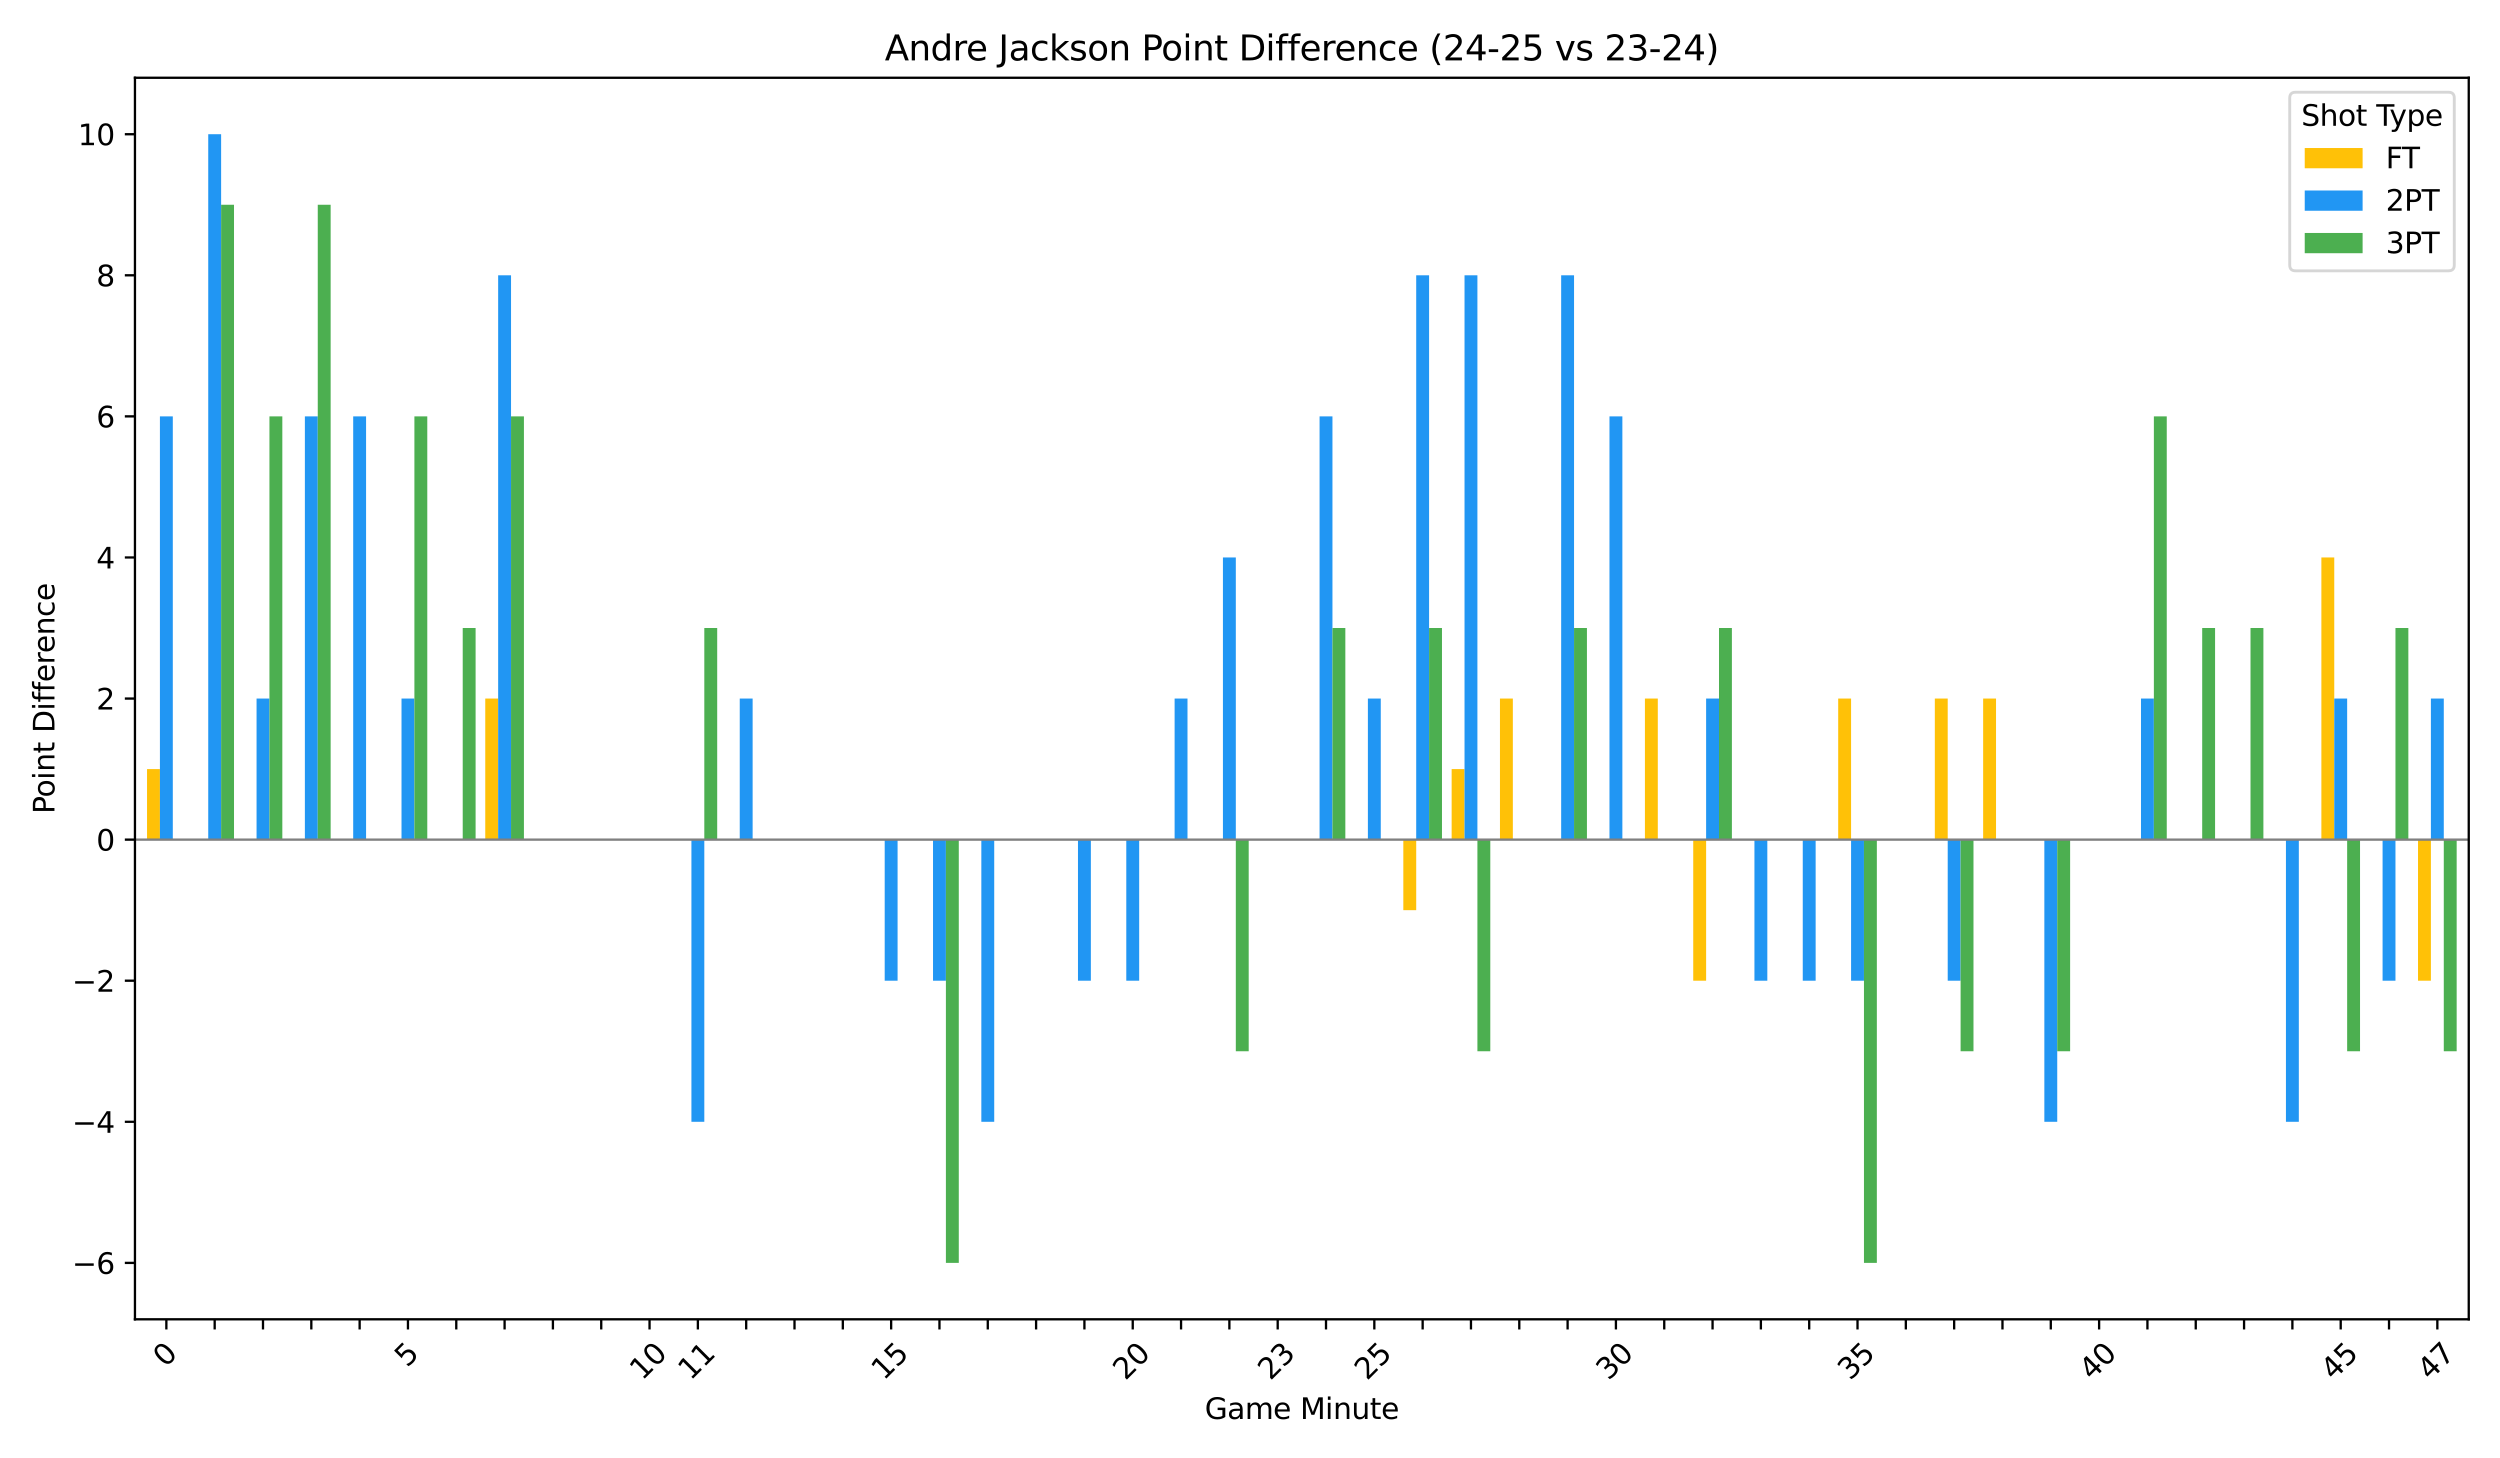 <?xml version="1.0" encoding="utf-8" standalone="no"?>
<!DOCTYPE svg PUBLIC "-//W3C//DTD SVG 1.1//EN"
  "http://www.w3.org/Graphics/SVG/1.1/DTD/svg11.dtd">
<svg xmlns:xlink="http://www.w3.org/1999/xlink" width="864pt" height="504pt" viewBox="0 0 864 504" xmlns="http://www.w3.org/2000/svg" version="1.1">
 <defs>
  <style type="text/css">*{stroke-linejoin: round; stroke-linecap: butt}</style>
 </defs>
 <g id="figure_1">
  <g id="patch_1">
   <path d="M 0 504 
L 864 504 
L 864 0 
L 0 0 
z
" style="fill: #ffffff"/>
  </g>
  <g id="axes_1">
   <g id="patch_2">
    <path d="M 46.64 455.956 
L 853.2 455.956 
L 853.2 26.88 
L 46.64 26.88 
z
" style="fill: #ffffff"/>
   </g>
   <g id="patch_3">
    <path d="M 50.815 290.176 
L 55.268 290.176 
L 55.268 265.797 
L 50.815 265.797 
z
" clip-path="url(#pc027a05579)" style="fill: #ffc107"/>
   </g>
   <g id="patch_4">
    <path d="M 67.514 290.176 
L 71.967 290.176 
L 71.967 290.176 
L 67.514 290.176 
z
" clip-path="url(#pc027a05579)" style="fill: #ffc107"/>
   </g>
   <g id="patch_5">
    <path d="M 84.213 290.176 
L 88.666 290.176 
L 88.666 290.176 
L 84.213 290.176 
z
" clip-path="url(#pc027a05579)" style="fill: #ffc107"/>
   </g>
   <g id="patch_6">
    <path d="M 100.912 290.176 
L 105.365 290.176 
L 105.365 290.176 
L 100.912 290.176 
z
" clip-path="url(#pc027a05579)" style="fill: #ffc107"/>
   </g>
   <g id="patch_7">
    <path d="M 117.611 290.176 
L 122.064 290.176 
L 122.064 290.176 
L 117.611 290.176 
z
" clip-path="url(#pc027a05579)" style="fill: #ffc107"/>
   </g>
   <g id="patch_8">
    <path d="M 134.31 290.176 
L 138.763 290.176 
L 138.763 290.176 
L 134.31 290.176 
z
" clip-path="url(#pc027a05579)" style="fill: #ffc107"/>
   </g>
   <g id="patch_9">
    <path d="M 151.009 290.176 
L 155.462 290.176 
L 155.462 290.176 
L 151.009 290.176 
z
" clip-path="url(#pc027a05579)" style="fill: #ffc107"/>
   </g>
   <g id="patch_10">
    <path d="M 167.707 290.176 
L 172.161 290.176 
L 172.161 241.418 
L 167.707 241.418 
z
" clip-path="url(#pc027a05579)" style="fill: #ffc107"/>
   </g>
   <g id="patch_11">
    <path d="M 184.406 290.176 
L 188.86 290.176 
L 188.86 290.176 
L 184.406 290.176 
z
" clip-path="url(#pc027a05579)" style="fill: #ffc107"/>
   </g>
   <g id="patch_12">
    <path d="M 201.105 290.176 
L 205.558 290.176 
L 205.558 290.176 
L 201.105 290.176 
z
" clip-path="url(#pc027a05579)" style="fill: #ffc107"/>
   </g>
   <g id="patch_13">
    <path d="M 217.804 290.176 
L 222.257 290.176 
L 222.257 290.176 
L 217.804 290.176 
z
" clip-path="url(#pc027a05579)" style="fill: #ffc107"/>
   </g>
   <g id="patch_14">
    <path d="M 234.503 290.176 
L 238.956 290.176 
L 238.956 290.176 
L 234.503 290.176 
z
" clip-path="url(#pc027a05579)" style="fill: #ffc107"/>
   </g>
   <g id="patch_15">
    <path d="M 251.202 290.176 
L 255.655 290.176 
L 255.655 290.176 
L 251.202 290.176 
z
" clip-path="url(#pc027a05579)" style="fill: #ffc107"/>
   </g>
   <g id="patch_16">
    <path d="M 267.901 290.176 
L 272.354 290.176 
L 272.354 290.176 
L 267.901 290.176 
z
" clip-path="url(#pc027a05579)" style="fill: #ffc107"/>
   </g>
   <g id="patch_17">
    <path d="M 284.6 290.176 
L 289.053 290.176 
L 289.053 290.176 
L 284.6 290.176 
z
" clip-path="url(#pc027a05579)" style="fill: #ffc107"/>
   </g>
   <g id="patch_18">
    <path d="M 301.299 290.176 
L 305.752 290.176 
L 305.752 290.176 
L 301.299 290.176 
z
" clip-path="url(#pc027a05579)" style="fill: #ffc107"/>
   </g>
   <g id="patch_19">
    <path d="M 317.998 290.176 
L 322.451 290.176 
L 322.451 290.176 
L 317.998 290.176 
z
" clip-path="url(#pc027a05579)" style="fill: #ffc107"/>
   </g>
   <g id="patch_20">
    <path d="M 334.697 290.176 
L 339.15 290.176 
L 339.15 290.176 
L 334.697 290.176 
z
" clip-path="url(#pc027a05579)" style="fill: #ffc107"/>
   </g>
   <g id="patch_21">
    <path d="M 351.396 290.176 
L 355.849 290.176 
L 355.849 290.176 
L 351.396 290.176 
z
" clip-path="url(#pc027a05579)" style="fill: #ffc107"/>
   </g>
   <g id="patch_22">
    <path d="M 368.095 290.176 
L 372.548 290.176 
L 372.548 290.176 
L 368.095 290.176 
z
" clip-path="url(#pc027a05579)" style="fill: #ffc107"/>
   </g>
   <g id="patch_23">
    <path d="M 384.794 290.176 
L 389.247 290.176 
L 389.247 290.176 
L 384.794 290.176 
z
" clip-path="url(#pc027a05579)" style="fill: #ffc107"/>
   </g>
   <g id="patch_24">
    <path d="M 401.493 290.176 
L 405.946 290.176 
L 405.946 290.176 
L 401.493 290.176 
z
" clip-path="url(#pc027a05579)" style="fill: #ffc107"/>
   </g>
   <g id="patch_25">
    <path d="M 418.192 290.176 
L 422.645 290.176 
L 422.645 290.176 
L 418.192 290.176 
z
" clip-path="url(#pc027a05579)" style="fill: #ffc107"/>
   </g>
   <g id="patch_26">
    <path d="M 434.891 290.176 
L 439.344 290.176 
L 439.344 290.176 
L 434.891 290.176 
z
" clip-path="url(#pc027a05579)" style="fill: #ffc107"/>
   </g>
   <g id="patch_27">
    <path d="M 451.59 290.176 
L 456.043 290.176 
L 456.043 290.176 
L 451.59 290.176 
z
" clip-path="url(#pc027a05579)" style="fill: #ffc107"/>
   </g>
   <g id="patch_28">
    <path d="M 468.289 290.176 
L 472.742 290.176 
L 472.742 290.176 
L 468.289 290.176 
z
" clip-path="url(#pc027a05579)" style="fill: #ffc107"/>
   </g>
   <g id="patch_29">
    <path d="M 484.988 290.176 
L 489.441 290.176 
L 489.441 314.556 
L 484.988 314.556 
z
" clip-path="url(#pc027a05579)" style="fill: #ffc107"/>
   </g>
   <g id="patch_30">
    <path d="M 501.687 290.176 
L 506.14 290.176 
L 506.14 265.797 
L 501.687 265.797 
z
" clip-path="url(#pc027a05579)" style="fill: #ffc107"/>
   </g>
   <g id="patch_31">
    <path d="M 518.386 290.176 
L 522.839 290.176 
L 522.839 241.418 
L 518.386 241.418 
z
" clip-path="url(#pc027a05579)" style="fill: #ffc107"/>
   </g>
   <g id="patch_32">
    <path d="M 535.085 290.176 
L 539.538 290.176 
L 539.538 290.176 
L 535.085 290.176 
z
" clip-path="url(#pc027a05579)" style="fill: #ffc107"/>
   </g>
   <g id="patch_33">
    <path d="M 551.784 290.176 
L 556.237 290.176 
L 556.237 290.176 
L 551.784 290.176 
z
" clip-path="url(#pc027a05579)" style="fill: #ffc107"/>
   </g>
   <g id="patch_34">
    <path d="M 568.483 290.176 
L 572.936 290.176 
L 572.936 241.418 
L 568.483 241.418 
z
" clip-path="url(#pc027a05579)" style="fill: #ffc107"/>
   </g>
   <g id="patch_35">
    <path d="M 585.182 290.176 
L 589.635 290.176 
L 589.635 338.935 
L 585.182 338.935 
z
" clip-path="url(#pc027a05579)" style="fill: #ffc107"/>
   </g>
   <g id="patch_36">
    <path d="M 601.881 290.176 
L 606.334 290.176 
L 606.334 290.176 
L 601.881 290.176 
z
" clip-path="url(#pc027a05579)" style="fill: #ffc107"/>
   </g>
   <g id="patch_37">
    <path d="M 618.58 290.176 
L 623.033 290.176 
L 623.033 290.176 
L 618.58 290.176 
z
" clip-path="url(#pc027a05579)" style="fill: #ffc107"/>
   </g>
   <g id="patch_38">
    <path d="M 635.279 290.176 
L 639.732 290.176 
L 639.732 241.418 
L 635.279 241.418 
z
" clip-path="url(#pc027a05579)" style="fill: #ffc107"/>
   </g>
   <g id="patch_39">
    <path d="M 651.977 290.176 
L 656.431 290.176 
L 656.431 290.176 
L 651.977 290.176 
z
" clip-path="url(#pc027a05579)" style="fill: #ffc107"/>
   </g>
   <g id="patch_40">
    <path d="M 668.676 290.176 
L 673.129 290.176 
L 673.129 241.418 
L 668.676 241.418 
z
" clip-path="url(#pc027a05579)" style="fill: #ffc107"/>
   </g>
   <g id="patch_41">
    <path d="M 685.375 290.176 
L 689.828 290.176 
L 689.828 241.418 
L 685.375 241.418 
z
" clip-path="url(#pc027a05579)" style="fill: #ffc107"/>
   </g>
   <g id="patch_42">
    <path d="M 702.074 290.176 
L 706.527 290.176 
L 706.527 290.176 
L 702.074 290.176 
z
" clip-path="url(#pc027a05579)" style="fill: #ffc107"/>
   </g>
   <g id="patch_43">
    <path d="M 718.773 290.176 
L 723.226 290.176 
L 723.226 290.176 
L 718.773 290.176 
z
" clip-path="url(#pc027a05579)" style="fill: #ffc107"/>
   </g>
   <g id="patch_44">
    <path d="M 735.472 290.176 
L 739.925 290.176 
L 739.925 290.176 
L 735.472 290.176 
z
" clip-path="url(#pc027a05579)" style="fill: #ffc107"/>
   </g>
   <g id="patch_45">
    <path d="M 752.171 290.176 
L 756.624 290.176 
L 756.624 290.176 
L 752.171 290.176 
z
" clip-path="url(#pc027a05579)" style="fill: #ffc107"/>
   </g>
   <g id="patch_46">
    <path d="M 768.87 290.176 
L 773.323 290.176 
L 773.323 290.176 
L 768.87 290.176 
z
" clip-path="url(#pc027a05579)" style="fill: #ffc107"/>
   </g>
   <g id="patch_47">
    <path d="M 785.569 290.176 
L 790.022 290.176 
L 790.022 290.176 
L 785.569 290.176 
z
" clip-path="url(#pc027a05579)" style="fill: #ffc107"/>
   </g>
   <g id="patch_48">
    <path d="M 802.268 290.176 
L 806.721 290.176 
L 806.721 192.659 
L 802.268 192.659 
z
" clip-path="url(#pc027a05579)" style="fill: #ffc107"/>
   </g>
   <g id="patch_49">
    <path d="M 818.967 290.176 
L 823.42 290.176 
L 823.42 290.176 
L 818.967 290.176 
z
" clip-path="url(#pc027a05579)" style="fill: #ffc107"/>
   </g>
   <g id="patch_50">
    <path d="M 835.666 290.176 
L 840.119 290.176 
L 840.119 338.935 
L 835.666 338.935 
z
" clip-path="url(#pc027a05579)" style="fill: #ffc107"/>
   </g>
   <g id="patch_51">
    <path d="M 55.268 290.176 
L 59.721 290.176 
L 59.721 143.901 
L 55.268 143.901 
z
" clip-path="url(#pc027a05579)" style="fill: #2196f3"/>
   </g>
   <g id="patch_52">
    <path d="M 71.967 290.176 
L 76.42 290.176 
L 76.42 46.383 
L 71.967 46.383 
z
" clip-path="url(#pc027a05579)" style="fill: #2196f3"/>
   </g>
   <g id="patch_53">
    <path d="M 88.666 290.176 
L 93.119 290.176 
L 93.119 241.418 
L 88.666 241.418 
z
" clip-path="url(#pc027a05579)" style="fill: #2196f3"/>
   </g>
   <g id="patch_54">
    <path d="M 105.365 290.176 
L 109.818 290.176 
L 109.818 143.901 
L 105.365 143.901 
z
" clip-path="url(#pc027a05579)" style="fill: #2196f3"/>
   </g>
   <g id="patch_55">
    <path d="M 122.064 290.176 
L 126.517 290.176 
L 126.517 143.901 
L 122.064 143.901 
z
" clip-path="url(#pc027a05579)" style="fill: #2196f3"/>
   </g>
   <g id="patch_56">
    <path d="M 138.763 290.176 
L 143.216 290.176 
L 143.216 241.418 
L 138.763 241.418 
z
" clip-path="url(#pc027a05579)" style="fill: #2196f3"/>
   </g>
   <g id="patch_57">
    <path d="M 155.462 290.176 
L 159.915 290.176 
L 159.915 290.176 
L 155.462 290.176 
z
" clip-path="url(#pc027a05579)" style="fill: #2196f3"/>
   </g>
   <g id="patch_58">
    <path d="M 172.161 290.176 
L 176.614 290.176 
L 176.614 95.142 
L 172.161 95.142 
z
" clip-path="url(#pc027a05579)" style="fill: #2196f3"/>
   </g>
   <g id="patch_59">
    <path d="M 188.86 290.176 
L 193.313 290.176 
L 193.313 290.176 
L 188.86 290.176 
z
" clip-path="url(#pc027a05579)" style="fill: #2196f3"/>
   </g>
   <g id="patch_60">
    <path d="M 205.558 290.176 
L 210.012 290.176 
L 210.012 290.176 
L 205.558 290.176 
z
" clip-path="url(#pc027a05579)" style="fill: #2196f3"/>
   </g>
   <g id="patch_61">
    <path d="M 222.257 290.176 
L 226.711 290.176 
L 226.711 290.176 
L 222.257 290.176 
z
" clip-path="url(#pc027a05579)" style="fill: #2196f3"/>
   </g>
   <g id="patch_62">
    <path d="M 238.956 290.176 
L 243.409 290.176 
L 243.409 387.694 
L 238.956 387.694 
z
" clip-path="url(#pc027a05579)" style="fill: #2196f3"/>
   </g>
   <g id="patch_63">
    <path d="M 255.655 290.176 
L 260.108 290.176 
L 260.108 241.418 
L 255.655 241.418 
z
" clip-path="url(#pc027a05579)" style="fill: #2196f3"/>
   </g>
   <g id="patch_64">
    <path d="M 272.354 290.176 
L 276.807 290.176 
L 276.807 290.176 
L 272.354 290.176 
z
" clip-path="url(#pc027a05579)" style="fill: #2196f3"/>
   </g>
   <g id="patch_65">
    <path d="M 289.053 290.176 
L 293.506 290.176 
L 293.506 290.176 
L 289.053 290.176 
z
" clip-path="url(#pc027a05579)" style="fill: #2196f3"/>
   </g>
   <g id="patch_66">
    <path d="M 305.752 290.176 
L 310.205 290.176 
L 310.205 338.935 
L 305.752 338.935 
z
" clip-path="url(#pc027a05579)" style="fill: #2196f3"/>
   </g>
   <g id="patch_67">
    <path d="M 322.451 290.176 
L 326.904 290.176 
L 326.904 338.935 
L 322.451 338.935 
z
" clip-path="url(#pc027a05579)" style="fill: #2196f3"/>
   </g>
   <g id="patch_68">
    <path d="M 339.15 290.176 
L 343.603 290.176 
L 343.603 387.694 
L 339.15 387.694 
z
" clip-path="url(#pc027a05579)" style="fill: #2196f3"/>
   </g>
   <g id="patch_69">
    <path d="M 355.849 290.176 
L 360.302 290.176 
L 360.302 290.176 
L 355.849 290.176 
z
" clip-path="url(#pc027a05579)" style="fill: #2196f3"/>
   </g>
   <g id="patch_70">
    <path d="M 372.548 290.176 
L 377.001 290.176 
L 377.001 338.935 
L 372.548 338.935 
z
" clip-path="url(#pc027a05579)" style="fill: #2196f3"/>
   </g>
   <g id="patch_71">
    <path d="M 389.247 290.176 
L 393.7 290.176 
L 393.7 338.935 
L 389.247 338.935 
z
" clip-path="url(#pc027a05579)" style="fill: #2196f3"/>
   </g>
   <g id="patch_72">
    <path d="M 405.946 290.176 
L 410.399 290.176 
L 410.399 241.418 
L 405.946 241.418 
z
" clip-path="url(#pc027a05579)" style="fill: #2196f3"/>
   </g>
   <g id="patch_73">
    <path d="M 422.645 290.176 
L 427.098 290.176 
L 427.098 192.659 
L 422.645 192.659 
z
" clip-path="url(#pc027a05579)" style="fill: #2196f3"/>
   </g>
   <g id="patch_74">
    <path d="M 439.344 290.176 
L 443.797 290.176 
L 443.797 290.176 
L 439.344 290.176 
z
" clip-path="url(#pc027a05579)" style="fill: #2196f3"/>
   </g>
   <g id="patch_75">
    <path d="M 456.043 290.176 
L 460.496 290.176 
L 460.496 143.901 
L 456.043 143.901 
z
" clip-path="url(#pc027a05579)" style="fill: #2196f3"/>
   </g>
   <g id="patch_76">
    <path d="M 472.742 290.176 
L 477.195 290.176 
L 477.195 241.418 
L 472.742 241.418 
z
" clip-path="url(#pc027a05579)" style="fill: #2196f3"/>
   </g>
   <g id="patch_77">
    <path d="M 489.441 290.176 
L 493.894 290.176 
L 493.894 95.142 
L 489.441 95.142 
z
" clip-path="url(#pc027a05579)" style="fill: #2196f3"/>
   </g>
   <g id="patch_78">
    <path d="M 506.14 290.176 
L 510.593 290.176 
L 510.593 95.142 
L 506.14 95.142 
z
" clip-path="url(#pc027a05579)" style="fill: #2196f3"/>
   </g>
   <g id="patch_79">
    <path d="M 522.839 290.176 
L 527.292 290.176 
L 527.292 290.176 
L 522.839 290.176 
z
" clip-path="url(#pc027a05579)" style="fill: #2196f3"/>
   </g>
   <g id="patch_80">
    <path d="M 539.538 290.176 
L 543.991 290.176 
L 543.991 95.142 
L 539.538 95.142 
z
" clip-path="url(#pc027a05579)" style="fill: #2196f3"/>
   </g>
   <g id="patch_81">
    <path d="M 556.237 290.176 
L 560.69 290.176 
L 560.69 143.901 
L 556.237 143.901 
z
" clip-path="url(#pc027a05579)" style="fill: #2196f3"/>
   </g>
   <g id="patch_82">
    <path d="M 572.936 290.176 
L 577.389 290.176 
L 577.389 290.176 
L 572.936 290.176 
z
" clip-path="url(#pc027a05579)" style="fill: #2196f3"/>
   </g>
   <g id="patch_83">
    <path d="M 589.635 290.176 
L 594.088 290.176 
L 594.088 241.418 
L 589.635 241.418 
z
" clip-path="url(#pc027a05579)" style="fill: #2196f3"/>
   </g>
   <g id="patch_84">
    <path d="M 606.334 290.176 
L 610.787 290.176 
L 610.787 338.935 
L 606.334 338.935 
z
" clip-path="url(#pc027a05579)" style="fill: #2196f3"/>
   </g>
   <g id="patch_85">
    <path d="M 623.033 290.176 
L 627.486 290.176 
L 627.486 338.935 
L 623.033 338.935 
z
" clip-path="url(#pc027a05579)" style="fill: #2196f3"/>
   </g>
   <g id="patch_86">
    <path d="M 639.732 290.176 
L 644.185 290.176 
L 644.185 338.935 
L 639.732 338.935 
z
" clip-path="url(#pc027a05579)" style="fill: #2196f3"/>
   </g>
   <g id="patch_87">
    <path d="M 656.431 290.176 
L 660.884 290.176 
L 660.884 290.176 
L 656.431 290.176 
z
" clip-path="url(#pc027a05579)" style="fill: #2196f3"/>
   </g>
   <g id="patch_88">
    <path d="M 673.129 290.176 
L 677.583 290.176 
L 677.583 338.935 
L 673.129 338.935 
z
" clip-path="url(#pc027a05579)" style="fill: #2196f3"/>
   </g>
   <g id="patch_89">
    <path d="M 689.828 290.176 
L 694.282 290.176 
L 694.282 290.176 
L 689.828 290.176 
z
" clip-path="url(#pc027a05579)" style="fill: #2196f3"/>
   </g>
   <g id="patch_90">
    <path d="M 706.527 290.176 
L 710.98 290.176 
L 710.98 387.694 
L 706.527 387.694 
z
" clip-path="url(#pc027a05579)" style="fill: #2196f3"/>
   </g>
   <g id="patch_91">
    <path d="M 723.226 290.176 
L 727.679 290.176 
L 727.679 290.176 
L 723.226 290.176 
z
" clip-path="url(#pc027a05579)" style="fill: #2196f3"/>
   </g>
   <g id="patch_92">
    <path d="M 739.925 290.176 
L 744.378 290.176 
L 744.378 241.418 
L 739.925 241.418 
z
" clip-path="url(#pc027a05579)" style="fill: #2196f3"/>
   </g>
   <g id="patch_93">
    <path d="M 756.624 290.176 
L 761.077 290.176 
L 761.077 290.176 
L 756.624 290.176 
z
" clip-path="url(#pc027a05579)" style="fill: #2196f3"/>
   </g>
   <g id="patch_94">
    <path d="M 773.323 290.176 
L 777.776 290.176 
L 777.776 290.176 
L 773.323 290.176 
z
" clip-path="url(#pc027a05579)" style="fill: #2196f3"/>
   </g>
   <g id="patch_95">
    <path d="M 790.022 290.176 
L 794.475 290.176 
L 794.475 387.694 
L 790.022 387.694 
z
" clip-path="url(#pc027a05579)" style="fill: #2196f3"/>
   </g>
   <g id="patch_96">
    <path d="M 806.721 290.176 
L 811.174 290.176 
L 811.174 241.418 
L 806.721 241.418 
z
" clip-path="url(#pc027a05579)" style="fill: #2196f3"/>
   </g>
   <g id="patch_97">
    <path d="M 823.42 290.176 
L 827.873 290.176 
L 827.873 338.935 
L 823.42 338.935 
z
" clip-path="url(#pc027a05579)" style="fill: #2196f3"/>
   </g>
   <g id="patch_98">
    <path d="M 840.119 290.176 
L 844.572 290.176 
L 844.572 241.418 
L 840.119 241.418 
z
" clip-path="url(#pc027a05579)" style="fill: #2196f3"/>
   </g>
   <g id="patch_99">
    <path d="M 59.721 290.176 
L 64.174 290.176 
L 64.174 290.176 
L 59.721 290.176 
z
" clip-path="url(#pc027a05579)" style="fill: #4caf50"/>
   </g>
   <g id="patch_100">
    <path d="M 76.42 290.176 
L 80.873 290.176 
L 80.873 70.763 
L 76.42 70.763 
z
" clip-path="url(#pc027a05579)" style="fill: #4caf50"/>
   </g>
   <g id="patch_101">
    <path d="M 93.119 290.176 
L 97.572 290.176 
L 97.572 143.901 
L 93.119 143.901 
z
" clip-path="url(#pc027a05579)" style="fill: #4caf50"/>
   </g>
   <g id="patch_102">
    <path d="M 109.818 290.176 
L 114.271 290.176 
L 114.271 70.763 
L 109.818 70.763 
z
" clip-path="url(#pc027a05579)" style="fill: #4caf50"/>
   </g>
   <g id="patch_103">
    <path d="M 126.517 290.176 
L 130.97 290.176 
L 130.97 290.176 
L 126.517 290.176 
z
" clip-path="url(#pc027a05579)" style="fill: #4caf50"/>
   </g>
   <g id="patch_104">
    <path d="M 143.216 290.176 
L 147.669 290.176 
L 147.669 143.901 
L 143.216 143.901 
z
" clip-path="url(#pc027a05579)" style="fill: #4caf50"/>
   </g>
   <g id="patch_105">
    <path d="M 159.915 290.176 
L 164.368 290.176 
L 164.368 217.038 
L 159.915 217.038 
z
" clip-path="url(#pc027a05579)" style="fill: #4caf50"/>
   </g>
   <g id="patch_106">
    <path d="M 176.614 290.176 
L 181.067 290.176 
L 181.067 143.901 
L 176.614 143.901 
z
" clip-path="url(#pc027a05579)" style="fill: #4caf50"/>
   </g>
   <g id="patch_107">
    <path d="M 193.313 290.176 
L 197.766 290.176 
L 197.766 290.176 
L 193.313 290.176 
z
" clip-path="url(#pc027a05579)" style="fill: #4caf50"/>
   </g>
   <g id="patch_108">
    <path d="M 210.012 290.176 
L 214.465 290.176 
L 214.465 290.176 
L 210.012 290.176 
z
" clip-path="url(#pc027a05579)" style="fill: #4caf50"/>
   </g>
   <g id="patch_109">
    <path d="M 226.711 290.176 
L 231.164 290.176 
L 231.164 290.176 
L 226.711 290.176 
z
" clip-path="url(#pc027a05579)" style="fill: #4caf50"/>
   </g>
   <g id="patch_110">
    <path d="M 243.409 290.176 
L 247.863 290.176 
L 247.863 217.038 
L 243.409 217.038 
z
" clip-path="url(#pc027a05579)" style="fill: #4caf50"/>
   </g>
   <g id="patch_111">
    <path d="M 260.108 290.176 
L 264.561 290.176 
L 264.561 290.176 
L 260.108 290.176 
z
" clip-path="url(#pc027a05579)" style="fill: #4caf50"/>
   </g>
   <g id="patch_112">
    <path d="M 276.807 290.176 
L 281.26 290.176 
L 281.26 290.176 
L 276.807 290.176 
z
" clip-path="url(#pc027a05579)" style="fill: #4caf50"/>
   </g>
   <g id="patch_113">
    <path d="M 293.506 290.176 
L 297.959 290.176 
L 297.959 290.176 
L 293.506 290.176 
z
" clip-path="url(#pc027a05579)" style="fill: #4caf50"/>
   </g>
   <g id="patch_114">
    <path d="M 310.205 290.176 
L 314.658 290.176 
L 314.658 290.176 
L 310.205 290.176 
z
" clip-path="url(#pc027a05579)" style="fill: #4caf50"/>
   </g>
   <g id="patch_115">
    <path d="M 326.904 290.176 
L 331.357 290.176 
L 331.357 436.452 
L 326.904 436.452 
z
" clip-path="url(#pc027a05579)" style="fill: #4caf50"/>
   </g>
   <g id="patch_116">
    <path d="M 343.603 290.176 
L 348.056 290.176 
L 348.056 290.176 
L 343.603 290.176 
z
" clip-path="url(#pc027a05579)" style="fill: #4caf50"/>
   </g>
   <g id="patch_117">
    <path d="M 360.302 290.176 
L 364.755 290.176 
L 364.755 290.176 
L 360.302 290.176 
z
" clip-path="url(#pc027a05579)" style="fill: #4caf50"/>
   </g>
   <g id="patch_118">
    <path d="M 377.001 290.176 
L 381.454 290.176 
L 381.454 290.176 
L 377.001 290.176 
z
" clip-path="url(#pc027a05579)" style="fill: #4caf50"/>
   </g>
   <g id="patch_119">
    <path d="M 393.7 290.176 
L 398.153 290.176 
L 398.153 290.176 
L 393.7 290.176 
z
" clip-path="url(#pc027a05579)" style="fill: #4caf50"/>
   </g>
   <g id="patch_120">
    <path d="M 410.399 290.176 
L 414.852 290.176 
L 414.852 290.176 
L 410.399 290.176 
z
" clip-path="url(#pc027a05579)" style="fill: #4caf50"/>
   </g>
   <g id="patch_121">
    <path d="M 427.098 290.176 
L 431.551 290.176 
L 431.551 363.314 
L 427.098 363.314 
z
" clip-path="url(#pc027a05579)" style="fill: #4caf50"/>
   </g>
   <g id="patch_122">
    <path d="M 443.797 290.176 
L 448.25 290.176 
L 448.25 290.176 
L 443.797 290.176 
z
" clip-path="url(#pc027a05579)" style="fill: #4caf50"/>
   </g>
   <g id="patch_123">
    <path d="M 460.496 290.176 
L 464.949 290.176 
L 464.949 217.038 
L 460.496 217.038 
z
" clip-path="url(#pc027a05579)" style="fill: #4caf50"/>
   </g>
   <g id="patch_124">
    <path d="M 477.195 290.176 
L 481.648 290.176 
L 481.648 290.176 
L 477.195 290.176 
z
" clip-path="url(#pc027a05579)" style="fill: #4caf50"/>
   </g>
   <g id="patch_125">
    <path d="M 493.894 290.176 
L 498.347 290.176 
L 498.347 217.038 
L 493.894 217.038 
z
" clip-path="url(#pc027a05579)" style="fill: #4caf50"/>
   </g>
   <g id="patch_126">
    <path d="M 510.593 290.176 
L 515.046 290.176 
L 515.046 363.314 
L 510.593 363.314 
z
" clip-path="url(#pc027a05579)" style="fill: #4caf50"/>
   </g>
   <g id="patch_127">
    <path d="M 527.292 290.176 
L 531.745 290.176 
L 531.745 290.176 
L 527.292 290.176 
z
" clip-path="url(#pc027a05579)" style="fill: #4caf50"/>
   </g>
   <g id="patch_128">
    <path d="M 543.991 290.176 
L 548.444 290.176 
L 548.444 217.038 
L 543.991 217.038 
z
" clip-path="url(#pc027a05579)" style="fill: #4caf50"/>
   </g>
   <g id="patch_129">
    <path d="M 560.69 290.176 
L 565.143 290.176 
L 565.143 290.176 
L 560.69 290.176 
z
" clip-path="url(#pc027a05579)" style="fill: #4caf50"/>
   </g>
   <g id="patch_130">
    <path d="M 577.389 290.176 
L 581.842 290.176 
L 581.842 290.176 
L 577.389 290.176 
z
" clip-path="url(#pc027a05579)" style="fill: #4caf50"/>
   </g>
   <g id="patch_131">
    <path d="M 594.088 290.176 
L 598.541 290.176 
L 598.541 217.038 
L 594.088 217.038 
z
" clip-path="url(#pc027a05579)" style="fill: #4caf50"/>
   </g>
   <g id="patch_132">
    <path d="M 610.787 290.176 
L 615.24 290.176 
L 615.24 290.176 
L 610.787 290.176 
z
" clip-path="url(#pc027a05579)" style="fill: #4caf50"/>
   </g>
   <g id="patch_133">
    <path d="M 627.486 290.176 
L 631.939 290.176 
L 631.939 290.176 
L 627.486 290.176 
z
" clip-path="url(#pc027a05579)" style="fill: #4caf50"/>
   </g>
   <g id="patch_134">
    <path d="M 644.185 290.176 
L 648.638 290.176 
L 648.638 436.452 
L 644.185 436.452 
z
" clip-path="url(#pc027a05579)" style="fill: #4caf50"/>
   </g>
   <g id="patch_135">
    <path d="M 660.884 290.176 
L 665.337 290.176 
L 665.337 290.176 
L 660.884 290.176 
z
" clip-path="url(#pc027a05579)" style="fill: #4caf50"/>
   </g>
   <g id="patch_136">
    <path d="M 677.583 290.176 
L 682.036 290.176 
L 682.036 363.314 
L 677.583 363.314 
z
" clip-path="url(#pc027a05579)" style="fill: #4caf50"/>
   </g>
   <g id="patch_137">
    <path d="M 694.282 290.176 
L 698.735 290.176 
L 698.735 290.176 
L 694.282 290.176 
z
" clip-path="url(#pc027a05579)" style="fill: #4caf50"/>
   </g>
   <g id="patch_138">
    <path d="M 710.98 290.176 
L 715.434 290.176 
L 715.434 363.314 
L 710.98 363.314 
z
" clip-path="url(#pc027a05579)" style="fill: #4caf50"/>
   </g>
   <g id="patch_139">
    <path d="M 727.679 290.176 
L 732.133 290.176 
L 732.133 290.176 
L 727.679 290.176 
z
" clip-path="url(#pc027a05579)" style="fill: #4caf50"/>
   </g>
   <g id="patch_140">
    <path d="M 744.378 290.176 
L 748.831 290.176 
L 748.831 143.901 
L 744.378 143.901 
z
" clip-path="url(#pc027a05579)" style="fill: #4caf50"/>
   </g>
   <g id="patch_141">
    <path d="M 761.077 290.176 
L 765.53 290.176 
L 765.53 217.038 
L 761.077 217.038 
z
" clip-path="url(#pc027a05579)" style="fill: #4caf50"/>
   </g>
   <g id="patch_142">
    <path d="M 777.776 290.176 
L 782.229 290.176 
L 782.229 217.038 
L 777.776 217.038 
z
" clip-path="url(#pc027a05579)" style="fill: #4caf50"/>
   </g>
   <g id="patch_143">
    <path d="M 794.475 290.176 
L 798.928 290.176 
L 798.928 290.176 
L 794.475 290.176 
z
" clip-path="url(#pc027a05579)" style="fill: #4caf50"/>
   </g>
   <g id="patch_144">
    <path d="M 811.174 290.176 
L 815.627 290.176 
L 815.627 363.314 
L 811.174 363.314 
z
" clip-path="url(#pc027a05579)" style="fill: #4caf50"/>
   </g>
   <g id="patch_145">
    <path d="M 827.873 290.176 
L 832.326 290.176 
L 832.326 217.038 
L 827.873 217.038 
z
" clip-path="url(#pc027a05579)" style="fill: #4caf50"/>
   </g>
   <g id="patch_146">
    <path d="M 844.572 290.176 
L 849.025 290.176 
L 849.025 363.314 
L 844.572 363.314 
z
" clip-path="url(#pc027a05579)" style="fill: #4caf50"/>
   </g>
   <g id="matplotlib.axis_1">
    <g id="xtick_1">
     <g id="line2d_1">
      <defs>
       <path id="m8f0491a071" d="M 0 0 
L 0 3.5 
" style="stroke: #000000; stroke-width: 0.8"/>
      </defs>
      <g>
       <use xlink:href="#m8f0491a071" x="57.494" y="455.956" style="stroke: #000000; stroke-width: 0.8"/>
      </g>
     </g>
     <g id="text_1">
      <!-- 0 -->
      <g transform="translate(57.196 472.827) rotate(-45) scale(0.1 -0.1)">
       <defs>
        <path id="DejaVuSans-30" d="M 2034 4250 
Q 1547 4250 1301 3770 
Q 1056 3291 1056 2328 
Q 1056 1369 1301 889 
Q 1547 409 2034 409 
Q 2525 409 2770 889 
Q 3016 1369 3016 2328 
Q 3016 3291 2770 3770 
Q 2525 4250 2034 4250 
z
M 2034 4750 
Q 2819 4750 3233 4129 
Q 3647 3509 3647 2328 
Q 3647 1150 3233 529 
Q 2819 -91 2034 -91 
Q 1250 -91 836 529 
Q 422 1150 422 2328 
Q 422 3509 836 4129 
Q 1250 4750 2034 4750 
z
" transform="scale(0.016)"/>
       </defs>
       <use xlink:href="#DejaVuSans-30"/>
      </g>
     </g>
    </g>
    <g id="xtick_2">
     <g id="line2d_2">
      <g>
       <use xlink:href="#m8f0491a071" x="74.193" y="455.956" style="stroke: #000000; stroke-width: 0.8"/>
      </g>
     </g>
    </g>
    <g id="xtick_3">
     <g id="line2d_3">
      <g>
       <use xlink:href="#m8f0491a071" x="90.892" y="455.956" style="stroke: #000000; stroke-width: 0.8"/>
      </g>
     </g>
    </g>
    <g id="xtick_4">
     <g id="line2d_4">
      <g>
       <use xlink:href="#m8f0491a071" x="107.591" y="455.956" style="stroke: #000000; stroke-width: 0.8"/>
      </g>
     </g>
    </g>
    <g id="xtick_5">
     <g id="line2d_5">
      <g>
       <use xlink:href="#m8f0491a071" x="124.29" y="455.956" style="stroke: #000000; stroke-width: 0.8"/>
      </g>
     </g>
    </g>
    <g id="xtick_6">
     <g id="line2d_6">
      <g>
       <use xlink:href="#m8f0491a071" x="140.989" y="455.956" style="stroke: #000000; stroke-width: 0.8"/>
      </g>
     </g>
     <g id="text_2">
      <!-- 5 -->
      <g transform="translate(140.691 472.827) rotate(-45) scale(0.1 -0.1)">
       <defs>
        <path id="DejaVuSans-35" d="M 691 4666 
L 3169 4666 
L 3169 4134 
L 1269 4134 
L 1269 2991 
Q 1406 3038 1543 3061 
Q 1681 3084 1819 3084 
Q 2600 3084 3056 2656 
Q 3513 2228 3513 1497 
Q 3513 744 3044 326 
Q 2575 -91 1722 -91 
Q 1428 -91 1123 -41 
Q 819 9 494 109 
L 494 744 
Q 775 591 1075 516 
Q 1375 441 1709 441 
Q 2250 441 2565 725 
Q 2881 1009 2881 1497 
Q 2881 1984 2565 2268 
Q 2250 2553 1709 2553 
Q 1456 2553 1204 2497 
Q 953 2441 691 2322 
L 691 4666 
z
" transform="scale(0.016)"/>
       </defs>
       <use xlink:href="#DejaVuSans-35"/>
      </g>
     </g>
    </g>
    <g id="xtick_7">
     <g id="line2d_7">
      <g>
       <use xlink:href="#m8f0491a071" x="157.688" y="455.956" style="stroke: #000000; stroke-width: 0.8"/>
      </g>
     </g>
    </g>
    <g id="xtick_8">
     <g id="line2d_8">
      <g>
       <use xlink:href="#m8f0491a071" x="174.387" y="455.956" style="stroke: #000000; stroke-width: 0.8"/>
      </g>
     </g>
    </g>
    <g id="xtick_9">
     <g id="line2d_9">
      <g>
       <use xlink:href="#m8f0491a071" x="191.086" y="455.956" style="stroke: #000000; stroke-width: 0.8"/>
      </g>
     </g>
    </g>
    <g id="xtick_10">
     <g id="line2d_10">
      <g>
       <use xlink:href="#m8f0491a071" x="207.785" y="455.956" style="stroke: #000000; stroke-width: 0.8"/>
      </g>
     </g>
    </g>
    <g id="xtick_11">
     <g id="line2d_11">
      <g>
       <use xlink:href="#m8f0491a071" x="224.484" y="455.956" style="stroke: #000000; stroke-width: 0.8"/>
      </g>
     </g>
     <g id="text_3">
      <!-- 10 -->
      <g transform="translate(221.936 477.326) rotate(-45) scale(0.1 -0.1)">
       <defs>
        <path id="DejaVuSans-31" d="M 794 531 
L 1825 531 
L 1825 4091 
L 703 3866 
L 703 4441 
L 1819 4666 
L 2450 4666 
L 2450 531 
L 3481 531 
L 3481 0 
L 794 0 
L 794 531 
z
" transform="scale(0.016)"/>
       </defs>
       <use xlink:href="#DejaVuSans-31"/>
       <use xlink:href="#DejaVuSans-30" transform="translate(63.623 0)"/>
      </g>
     </g>
    </g>
    <g id="xtick_12">
     <g id="line2d_12">
      <g>
       <use xlink:href="#m8f0491a071" x="241.183" y="455.956" style="stroke: #000000; stroke-width: 0.8"/>
      </g>
     </g>
     <g id="text_4">
      <!-- 11 -->
      <g transform="translate(238.635 477.326) rotate(-45) scale(0.1 -0.1)">
       <use xlink:href="#DejaVuSans-31"/>
       <use xlink:href="#DejaVuSans-31" transform="translate(63.623 0)"/>
      </g>
     </g>
    </g>
    <g id="xtick_13">
     <g id="line2d_13">
      <g>
       <use xlink:href="#m8f0491a071" x="257.882" y="455.956" style="stroke: #000000; stroke-width: 0.8"/>
      </g>
     </g>
    </g>
    <g id="xtick_14">
     <g id="line2d_14">
      <g>
       <use xlink:href="#m8f0491a071" x="274.581" y="455.956" style="stroke: #000000; stroke-width: 0.8"/>
      </g>
     </g>
    </g>
    <g id="xtick_15">
     <g id="line2d_15">
      <g>
       <use xlink:href="#m8f0491a071" x="291.28" y="455.956" style="stroke: #000000; stroke-width: 0.8"/>
      </g>
     </g>
    </g>
    <g id="xtick_16">
     <g id="line2d_16">
      <g>
       <use xlink:href="#m8f0491a071" x="307.979" y="455.956" style="stroke: #000000; stroke-width: 0.8"/>
      </g>
     </g>
     <g id="text_5">
      <!-- 15 -->
      <g transform="translate(305.431 477.326) rotate(-45) scale(0.1 -0.1)">
       <use xlink:href="#DejaVuSans-31"/>
       <use xlink:href="#DejaVuSans-35" transform="translate(63.623 0)"/>
      </g>
     </g>
    </g>
    <g id="xtick_17">
     <g id="line2d_17">
      <g>
       <use xlink:href="#m8f0491a071" x="324.678" y="455.956" style="stroke: #000000; stroke-width: 0.8"/>
      </g>
     </g>
    </g>
    <g id="xtick_18">
     <g id="line2d_18">
      <g>
       <use xlink:href="#m8f0491a071" x="341.377" y="455.956" style="stroke: #000000; stroke-width: 0.8"/>
      </g>
     </g>
    </g>
    <g id="xtick_19">
     <g id="line2d_19">
      <g>
       <use xlink:href="#m8f0491a071" x="358.076" y="455.956" style="stroke: #000000; stroke-width: 0.8"/>
      </g>
     </g>
    </g>
    <g id="xtick_20">
     <g id="line2d_20">
      <g>
       <use xlink:href="#m8f0491a071" x="374.775" y="455.956" style="stroke: #000000; stroke-width: 0.8"/>
      </g>
     </g>
    </g>
    <g id="xtick_21">
     <g id="line2d_21">
      <g>
       <use xlink:href="#m8f0491a071" x="391.474" y="455.956" style="stroke: #000000; stroke-width: 0.8"/>
      </g>
     </g>
     <g id="text_6">
      <!-- 20 -->
      <g transform="translate(388.926 477.326) rotate(-45) scale(0.1 -0.1)">
       <defs>
        <path id="DejaVuSans-32" d="M 1228 531 
L 3431 531 
L 3431 0 
L 469 0 
L 469 531 
Q 828 903 1448 1529 
Q 2069 2156 2228 2338 
Q 2531 2678 2651 2914 
Q 2772 3150 2772 3378 
Q 2772 3750 2511 3984 
Q 2250 4219 1831 4219 
Q 1534 4219 1204 4116 
Q 875 4013 500 3803 
L 500 4441 
Q 881 4594 1212 4672 
Q 1544 4750 1819 4750 
Q 2544 4750 2975 4387 
Q 3406 4025 3406 3419 
Q 3406 3131 3298 2873 
Q 3191 2616 2906 2266 
Q 2828 2175 2409 1742 
Q 1991 1309 1228 531 
z
" transform="scale(0.016)"/>
       </defs>
       <use xlink:href="#DejaVuSans-32"/>
       <use xlink:href="#DejaVuSans-30" transform="translate(63.623 0)"/>
      </g>
     </g>
    </g>
    <g id="xtick_22">
     <g id="line2d_22">
      <g>
       <use xlink:href="#m8f0491a071" x="408.173" y="455.956" style="stroke: #000000; stroke-width: 0.8"/>
      </g>
     </g>
    </g>
    <g id="xtick_23">
     <g id="line2d_23">
      <g>
       <use xlink:href="#m8f0491a071" x="424.872" y="455.956" style="stroke: #000000; stroke-width: 0.8"/>
      </g>
     </g>
    </g>
    <g id="xtick_24">
     <g id="line2d_24">
      <g>
       <use xlink:href="#m8f0491a071" x="441.571" y="455.956" style="stroke: #000000; stroke-width: 0.8"/>
      </g>
     </g>
     <g id="text_7">
      <!-- 23 -->
      <g transform="translate(439.023 477.326) rotate(-45) scale(0.1 -0.1)">
       <defs>
        <path id="DejaVuSans-33" d="M 2597 2516 
Q 3050 2419 3304 2112 
Q 3559 1806 3559 1356 
Q 3559 666 3084 287 
Q 2609 -91 1734 -91 
Q 1441 -91 1130 -33 
Q 819 25 488 141 
L 488 750 
Q 750 597 1062 519 
Q 1375 441 1716 441 
Q 2309 441 2620 675 
Q 2931 909 2931 1356 
Q 2931 1769 2642 2001 
Q 2353 2234 1838 2234 
L 1294 2234 
L 1294 2753 
L 1863 2753 
Q 2328 2753 2575 2939 
Q 2822 3125 2822 3475 
Q 2822 3834 2567 4026 
Q 2313 4219 1838 4219 
Q 1578 4219 1281 4162 
Q 984 4106 628 3988 
L 628 4550 
Q 988 4650 1302 4700 
Q 1616 4750 1894 4750 
Q 2613 4750 3031 4423 
Q 3450 4097 3450 3541 
Q 3450 3153 3228 2886 
Q 3006 2619 2597 2516 
z
" transform="scale(0.016)"/>
       </defs>
       <use xlink:href="#DejaVuSans-32"/>
       <use xlink:href="#DejaVuSans-33" transform="translate(63.623 0)"/>
      </g>
     </g>
    </g>
    <g id="xtick_25">
     <g id="line2d_25">
      <g>
       <use xlink:href="#m8f0491a071" x="458.269" y="455.956" style="stroke: #000000; stroke-width: 0.8"/>
      </g>
     </g>
    </g>
    <g id="xtick_26">
     <g id="line2d_26">
      <g>
       <use xlink:href="#m8f0491a071" x="474.968" y="455.956" style="stroke: #000000; stroke-width: 0.8"/>
      </g>
     </g>
     <g id="text_8">
      <!-- 25 -->
      <g transform="translate(472.421 477.326) rotate(-45) scale(0.1 -0.1)">
       <use xlink:href="#DejaVuSans-32"/>
       <use xlink:href="#DejaVuSans-35" transform="translate(63.623 0)"/>
      </g>
     </g>
    </g>
    <g id="xtick_27">
     <g id="line2d_27">
      <g>
       <use xlink:href="#m8f0491a071" x="491.667" y="455.956" style="stroke: #000000; stroke-width: 0.8"/>
      </g>
     </g>
    </g>
    <g id="xtick_28">
     <g id="line2d_28">
      <g>
       <use xlink:href="#m8f0491a071" x="508.366" y="455.956" style="stroke: #000000; stroke-width: 0.8"/>
      </g>
     </g>
    </g>
    <g id="xtick_29">
     <g id="line2d_29">
      <g>
       <use xlink:href="#m8f0491a071" x="525.065" y="455.956" style="stroke: #000000; stroke-width: 0.8"/>
      </g>
     </g>
    </g>
    <g id="xtick_30">
     <g id="line2d_30">
      <g>
       <use xlink:href="#m8f0491a071" x="541.764" y="455.956" style="stroke: #000000; stroke-width: 0.8"/>
      </g>
     </g>
    </g>
    <g id="xtick_31">
     <g id="line2d_31">
      <g>
       <use xlink:href="#m8f0491a071" x="558.463" y="455.956" style="stroke: #000000; stroke-width: 0.8"/>
      </g>
     </g>
     <g id="text_9">
      <!-- 30 -->
      <g transform="translate(555.915 477.326) rotate(-45) scale(0.1 -0.1)">
       <use xlink:href="#DejaVuSans-33"/>
       <use xlink:href="#DejaVuSans-30" transform="translate(63.623 0)"/>
      </g>
     </g>
    </g>
    <g id="xtick_32">
     <g id="line2d_32">
      <g>
       <use xlink:href="#m8f0491a071" x="575.162" y="455.956" style="stroke: #000000; stroke-width: 0.8"/>
      </g>
     </g>
    </g>
    <g id="xtick_33">
     <g id="line2d_33">
      <g>
       <use xlink:href="#m8f0491a071" x="591.861" y="455.956" style="stroke: #000000; stroke-width: 0.8"/>
      </g>
     </g>
    </g>
    <g id="xtick_34">
     <g id="line2d_34">
      <g>
       <use xlink:href="#m8f0491a071" x="608.56" y="455.956" style="stroke: #000000; stroke-width: 0.8"/>
      </g>
     </g>
    </g>
    <g id="xtick_35">
     <g id="line2d_35">
      <g>
       <use xlink:href="#m8f0491a071" x="625.259" y="455.956" style="stroke: #000000; stroke-width: 0.8"/>
      </g>
     </g>
    </g>
    <g id="xtick_36">
     <g id="line2d_36">
      <g>
       <use xlink:href="#m8f0491a071" x="641.958" y="455.956" style="stroke: #000000; stroke-width: 0.8"/>
      </g>
     </g>
     <g id="text_10">
      <!-- 35 -->
      <g transform="translate(639.41 477.326) rotate(-45) scale(0.1 -0.1)">
       <use xlink:href="#DejaVuSans-33"/>
       <use xlink:href="#DejaVuSans-35" transform="translate(63.623 0)"/>
      </g>
     </g>
    </g>
    <g id="xtick_37">
     <g id="line2d_37">
      <g>
       <use xlink:href="#m8f0491a071" x="658.657" y="455.956" style="stroke: #000000; stroke-width: 0.8"/>
      </g>
     </g>
    </g>
    <g id="xtick_38">
     <g id="line2d_38">
      <g>
       <use xlink:href="#m8f0491a071" x="675.356" y="455.956" style="stroke: #000000; stroke-width: 0.8"/>
      </g>
     </g>
    </g>
    <g id="xtick_39">
     <g id="line2d_39">
      <g>
       <use xlink:href="#m8f0491a071" x="692.055" y="455.956" style="stroke: #000000; stroke-width: 0.8"/>
      </g>
     </g>
    </g>
    <g id="xtick_40">
     <g id="line2d_40">
      <g>
       <use xlink:href="#m8f0491a071" x="708.754" y="455.956" style="stroke: #000000; stroke-width: 0.8"/>
      </g>
     </g>
    </g>
    <g id="xtick_41">
     <g id="line2d_41">
      <g>
       <use xlink:href="#m8f0491a071" x="725.453" y="455.956" style="stroke: #000000; stroke-width: 0.8"/>
      </g>
     </g>
     <g id="text_11">
      <!-- 40 -->
      <g transform="translate(722.905 477.326) rotate(-45) scale(0.1 -0.1)">
       <defs>
        <path id="DejaVuSans-34" d="M 2419 4116 
L 825 1625 
L 2419 1625 
L 2419 4116 
z
M 2253 4666 
L 3047 4666 
L 3047 1625 
L 3713 1625 
L 3713 1100 
L 3047 1100 
L 3047 0 
L 2419 0 
L 2419 1100 
L 313 1100 
L 313 1709 
L 2253 4666 
z
" transform="scale(0.016)"/>
       </defs>
       <use xlink:href="#DejaVuSans-34"/>
       <use xlink:href="#DejaVuSans-30" transform="translate(63.623 0)"/>
      </g>
     </g>
    </g>
    <g id="xtick_42">
     <g id="line2d_42">
      <g>
       <use xlink:href="#m8f0491a071" x="742.152" y="455.956" style="stroke: #000000; stroke-width: 0.8"/>
      </g>
     </g>
    </g>
    <g id="xtick_43">
     <g id="line2d_43">
      <g>
       <use xlink:href="#m8f0491a071" x="758.851" y="455.956" style="stroke: #000000; stroke-width: 0.8"/>
      </g>
     </g>
    </g>
    <g id="xtick_44">
     <g id="line2d_44">
      <g>
       <use xlink:href="#m8f0491a071" x="775.55" y="455.956" style="stroke: #000000; stroke-width: 0.8"/>
      </g>
     </g>
    </g>
    <g id="xtick_45">
     <g id="line2d_45">
      <g>
       <use xlink:href="#m8f0491a071" x="792.249" y="455.956" style="stroke: #000000; stroke-width: 0.8"/>
      </g>
     </g>
    </g>
    <g id="xtick_46">
     <g id="line2d_46">
      <g>
       <use xlink:href="#m8f0491a071" x="808.948" y="455.956" style="stroke: #000000; stroke-width: 0.8"/>
      </g>
     </g>
     <g id="text_12">
      <!-- 45 -->
      <g transform="translate(806.4 477.326) rotate(-45) scale(0.1 -0.1)">
       <use xlink:href="#DejaVuSans-34"/>
       <use xlink:href="#DejaVuSans-35" transform="translate(63.623 0)"/>
      </g>
     </g>
    </g>
    <g id="xtick_47">
     <g id="line2d_47">
      <g>
       <use xlink:href="#m8f0491a071" x="825.647" y="455.956" style="stroke: #000000; stroke-width: 0.8"/>
      </g>
     </g>
    </g>
    <g id="xtick_48">
     <g id="line2d_48">
      <g>
       <use xlink:href="#m8f0491a071" x="842.346" y="455.956" style="stroke: #000000; stroke-width: 0.8"/>
      </g>
     </g>
     <g id="text_13">
      <!-- 47 -->
      <g transform="translate(839.798 477.326) rotate(-45) scale(0.1 -0.1)">
       <defs>
        <path id="DejaVuSans-37" d="M 525 4666 
L 3525 4666 
L 3525 4397 
L 1831 0 
L 1172 0 
L 2766 4134 
L 525 4134 
L 525 4666 
z
" transform="scale(0.016)"/>
       </defs>
       <use xlink:href="#DejaVuSans-34"/>
       <use xlink:href="#DejaVuSans-37" transform="translate(63.623 0)"/>
      </g>
     </g>
    </g>
    <g id="text_14">
     <!-- Game Minute -->
     <g transform="translate(416.368 490.395) scale(0.1 -0.1)">
      <defs>
       <path id="DejaVuSans-47" d="M 3809 666 
L 3809 1919 
L 2778 1919 
L 2778 2438 
L 4434 2438 
L 4434 434 
Q 4069 175 3628 42 
Q 3188 -91 2688 -91 
Q 1594 -91 976 548 
Q 359 1188 359 2328 
Q 359 3472 976 4111 
Q 1594 4750 2688 4750 
Q 3144 4750 3555 4637 
Q 3966 4525 4313 4306 
L 4313 3634 
Q 3963 3931 3569 4081 
Q 3175 4231 2741 4231 
Q 1884 4231 1454 3753 
Q 1025 3275 1025 2328 
Q 1025 1384 1454 906 
Q 1884 428 2741 428 
Q 3075 428 3337 486 
Q 3600 544 3809 666 
z
" transform="scale(0.016)"/>
       <path id="DejaVuSans-61" d="M 2194 1759 
Q 1497 1759 1228 1600 
Q 959 1441 959 1056 
Q 959 750 1161 570 
Q 1363 391 1709 391 
Q 2188 391 2477 730 
Q 2766 1069 2766 1631 
L 2766 1759 
L 2194 1759 
z
M 3341 1997 
L 3341 0 
L 2766 0 
L 2766 531 
Q 2569 213 2275 61 
Q 1981 -91 1556 -91 
Q 1019 -91 701 211 
Q 384 513 384 1019 
Q 384 1609 779 1909 
Q 1175 2209 1959 2209 
L 2766 2209 
L 2766 2266 
Q 2766 2663 2505 2880 
Q 2244 3097 1772 3097 
Q 1472 3097 1187 3025 
Q 903 2953 641 2809 
L 641 3341 
Q 956 3463 1253 3523 
Q 1550 3584 1831 3584 
Q 2591 3584 2966 3190 
Q 3341 2797 3341 1997 
z
" transform="scale(0.016)"/>
       <path id="DejaVuSans-6d" d="M 3328 2828 
Q 3544 3216 3844 3400 
Q 4144 3584 4550 3584 
Q 5097 3584 5394 3201 
Q 5691 2819 5691 2113 
L 5691 0 
L 5113 0 
L 5113 2094 
Q 5113 2597 4934 2840 
Q 4756 3084 4391 3084 
Q 3944 3084 3684 2787 
Q 3425 2491 3425 1978 
L 3425 0 
L 2847 0 
L 2847 2094 
Q 2847 2600 2669 2842 
Q 2491 3084 2119 3084 
Q 1678 3084 1418 2786 
Q 1159 2488 1159 1978 
L 1159 0 
L 581 0 
L 581 3500 
L 1159 3500 
L 1159 2956 
Q 1356 3278 1631 3431 
Q 1906 3584 2284 3584 
Q 2666 3584 2933 3390 
Q 3200 3197 3328 2828 
z
" transform="scale(0.016)"/>
       <path id="DejaVuSans-65" d="M 3597 1894 
L 3597 1613 
L 953 1613 
Q 991 1019 1311 708 
Q 1631 397 2203 397 
Q 2534 397 2845 478 
Q 3156 559 3463 722 
L 3463 178 
Q 3153 47 2828 -22 
Q 2503 -91 2169 -91 
Q 1331 -91 842 396 
Q 353 884 353 1716 
Q 353 2575 817 3079 
Q 1281 3584 2069 3584 
Q 2775 3584 3186 3129 
Q 3597 2675 3597 1894 
z
M 3022 2063 
Q 3016 2534 2758 2815 
Q 2500 3097 2075 3097 
Q 1594 3097 1305 2825 
Q 1016 2553 972 2059 
L 3022 2063 
z
" transform="scale(0.016)"/>
       <path id="DejaVuSans-20" transform="scale(0.016)"/>
       <path id="DejaVuSans-4d" d="M 628 4666 
L 1569 4666 
L 2759 1491 
L 3956 4666 
L 4897 4666 
L 4897 0 
L 4281 0 
L 4281 4097 
L 3078 897 
L 2444 897 
L 1241 4097 
L 1241 0 
L 628 0 
L 628 4666 
z
" transform="scale(0.016)"/>
       <path id="DejaVuSans-69" d="M 603 3500 
L 1178 3500 
L 1178 0 
L 603 0 
L 603 3500 
z
M 603 4863 
L 1178 4863 
L 1178 4134 
L 603 4134 
L 603 4863 
z
" transform="scale(0.016)"/>
       <path id="DejaVuSans-6e" d="M 3513 2113 
L 3513 0 
L 2938 0 
L 2938 2094 
Q 2938 2591 2744 2837 
Q 2550 3084 2163 3084 
Q 1697 3084 1428 2787 
Q 1159 2491 1159 1978 
L 1159 0 
L 581 0 
L 581 3500 
L 1159 3500 
L 1159 2956 
Q 1366 3272 1645 3428 
Q 1925 3584 2291 3584 
Q 2894 3584 3203 3211 
Q 3513 2838 3513 2113 
z
" transform="scale(0.016)"/>
       <path id="DejaVuSans-75" d="M 544 1381 
L 544 3500 
L 1119 3500 
L 1119 1403 
Q 1119 906 1312 657 
Q 1506 409 1894 409 
Q 2359 409 2629 706 
Q 2900 1003 2900 1516 
L 2900 3500 
L 3475 3500 
L 3475 0 
L 2900 0 
L 2900 538 
Q 2691 219 2414 64 
Q 2138 -91 1772 -91 
Q 1169 -91 856 284 
Q 544 659 544 1381 
z
M 1991 3584 
L 1991 3584 
z
" transform="scale(0.016)"/>
       <path id="DejaVuSans-74" d="M 1172 4494 
L 1172 3500 
L 2356 3500 
L 2356 3053 
L 1172 3053 
L 1172 1153 
Q 1172 725 1289 603 
Q 1406 481 1766 481 
L 2356 481 
L 2356 0 
L 1766 0 
Q 1100 0 847 248 
Q 594 497 594 1153 
L 594 3053 
L 172 3053 
L 172 3500 
L 594 3500 
L 594 4494 
L 1172 4494 
z
" transform="scale(0.016)"/>
      </defs>
      <use xlink:href="#DejaVuSans-47"/>
      <use xlink:href="#DejaVuSans-61" transform="translate(77.49 0)"/>
      <use xlink:href="#DejaVuSans-6d" transform="translate(138.77 0)"/>
      <use xlink:href="#DejaVuSans-65" transform="translate(236.182 0)"/>
      <use xlink:href="#DejaVuSans-20" transform="translate(297.705 0)"/>
      <use xlink:href="#DejaVuSans-4d" transform="translate(329.492 0)"/>
      <use xlink:href="#DejaVuSans-69" transform="translate(415.771 0)"/>
      <use xlink:href="#DejaVuSans-6e" transform="translate(443.555 0)"/>
      <use xlink:href="#DejaVuSans-75" transform="translate(506.934 0)"/>
      <use xlink:href="#DejaVuSans-74" transform="translate(570.312 0)"/>
      <use xlink:href="#DejaVuSans-65" transform="translate(609.521 0)"/>
     </g>
    </g>
   </g>
   <g id="matplotlib.axis_2">
    <g id="ytick_1">
     <g id="line2d_49">
      <defs>
       <path id="mcee2b80925" d="M 0 0 
L -3.5 0 
" style="stroke: #000000; stroke-width: 0.8"/>
      </defs>
      <g>
       <use xlink:href="#mcee2b80925" x="46.64" y="436.452" style="stroke: #000000; stroke-width: 0.8"/>
      </g>
     </g>
     <g id="text_15">
      <!-- −6 -->
      <g transform="translate(24.898 440.251) scale(0.1 -0.1)">
       <defs>
        <path id="DejaVuSans-2212" d="M 678 2272 
L 4684 2272 
L 4684 1741 
L 678 1741 
L 678 2272 
z
" transform="scale(0.016)"/>
        <path id="DejaVuSans-36" d="M 2113 2584 
Q 1688 2584 1439 2293 
Q 1191 2003 1191 1497 
Q 1191 994 1439 701 
Q 1688 409 2113 409 
Q 2538 409 2786 701 
Q 3034 994 3034 1497 
Q 3034 2003 2786 2293 
Q 2538 2584 2113 2584 
z
M 3366 4563 
L 3366 3988 
Q 3128 4100 2886 4159 
Q 2644 4219 2406 4219 
Q 1781 4219 1451 3797 
Q 1122 3375 1075 2522 
Q 1259 2794 1537 2939 
Q 1816 3084 2150 3084 
Q 2853 3084 3261 2657 
Q 3669 2231 3669 1497 
Q 3669 778 3244 343 
Q 2819 -91 2113 -91 
Q 1303 -91 875 529 
Q 447 1150 447 2328 
Q 447 3434 972 4092 
Q 1497 4750 2381 4750 
Q 2619 4750 2861 4703 
Q 3103 4656 3366 4563 
z
" transform="scale(0.016)"/>
       </defs>
       <use xlink:href="#DejaVuSans-2212"/>
       <use xlink:href="#DejaVuSans-36" transform="translate(83.789 0)"/>
      </g>
     </g>
    </g>
    <g id="ytick_2">
     <g id="line2d_50">
      <g>
       <use xlink:href="#mcee2b80925" x="46.64" y="387.694" style="stroke: #000000; stroke-width: 0.8"/>
      </g>
     </g>
     <g id="text_16">
      <!-- −4 -->
      <g transform="translate(24.898 391.493) scale(0.1 -0.1)">
       <use xlink:href="#DejaVuSans-2212"/>
       <use xlink:href="#DejaVuSans-34" transform="translate(83.789 0)"/>
      </g>
     </g>
    </g>
    <g id="ytick_3">
     <g id="line2d_51">
      <g>
       <use xlink:href="#mcee2b80925" x="46.64" y="338.935" style="stroke: #000000; stroke-width: 0.8"/>
      </g>
     </g>
     <g id="text_17">
      <!-- −2 -->
      <g transform="translate(24.898 342.734) scale(0.1 -0.1)">
       <use xlink:href="#DejaVuSans-2212"/>
       <use xlink:href="#DejaVuSans-32" transform="translate(83.789 0)"/>
      </g>
     </g>
    </g>
    <g id="ytick_4">
     <g id="line2d_52">
      <g>
       <use xlink:href="#mcee2b80925" x="46.64" y="290.176" style="stroke: #000000; stroke-width: 0.8"/>
      </g>
     </g>
     <g id="text_18">
      <!-- 0 -->
      <g transform="translate(33.278 293.976) scale(0.1 -0.1)">
       <use xlink:href="#DejaVuSans-30"/>
      </g>
     </g>
    </g>
    <g id="ytick_5">
     <g id="line2d_53">
      <g>
       <use xlink:href="#mcee2b80925" x="46.64" y="241.418" style="stroke: #000000; stroke-width: 0.8"/>
      </g>
     </g>
     <g id="text_19">
      <!-- 2 -->
      <g transform="translate(33.278 245.217) scale(0.1 -0.1)">
       <use xlink:href="#DejaVuSans-32"/>
      </g>
     </g>
    </g>
    <g id="ytick_6">
     <g id="line2d_54">
      <g>
       <use xlink:href="#mcee2b80925" x="46.64" y="192.659" style="stroke: #000000; stroke-width: 0.8"/>
      </g>
     </g>
     <g id="text_20">
      <!-- 4 -->
      <g transform="translate(33.278 196.458) scale(0.1 -0.1)">
       <use xlink:href="#DejaVuSans-34"/>
      </g>
     </g>
    </g>
    <g id="ytick_7">
     <g id="line2d_55">
      <g>
       <use xlink:href="#mcee2b80925" x="46.64" y="143.901" style="stroke: #000000; stroke-width: 0.8"/>
      </g>
     </g>
     <g id="text_21">
      <!-- 6 -->
      <g transform="translate(33.278 147.7) scale(0.1 -0.1)">
       <use xlink:href="#DejaVuSans-36"/>
      </g>
     </g>
    </g>
    <g id="ytick_8">
     <g id="line2d_56">
      <g>
       <use xlink:href="#mcee2b80925" x="46.64" y="95.142" style="stroke: #000000; stroke-width: 0.8"/>
      </g>
     </g>
     <g id="text_22">
      <!-- 8 -->
      <g transform="translate(33.278 98.941) scale(0.1 -0.1)">
       <defs>
        <path id="DejaVuSans-38" d="M 2034 2216 
Q 1584 2216 1326 1975 
Q 1069 1734 1069 1313 
Q 1069 891 1326 650 
Q 1584 409 2034 409 
Q 2484 409 2743 651 
Q 3003 894 3003 1313 
Q 3003 1734 2745 1975 
Q 2488 2216 2034 2216 
z
M 1403 2484 
Q 997 2584 770 2862 
Q 544 3141 544 3541 
Q 544 4100 942 4425 
Q 1341 4750 2034 4750 
Q 2731 4750 3128 4425 
Q 3525 4100 3525 3541 
Q 3525 3141 3298 2862 
Q 3072 2584 2669 2484 
Q 3125 2378 3379 2068 
Q 3634 1759 3634 1313 
Q 3634 634 3220 271 
Q 2806 -91 2034 -91 
Q 1263 -91 848 271 
Q 434 634 434 1313 
Q 434 1759 690 2068 
Q 947 2378 1403 2484 
z
M 1172 3481 
Q 1172 3119 1398 2916 
Q 1625 2713 2034 2713 
Q 2441 2713 2670 2916 
Q 2900 3119 2900 3481 
Q 2900 3844 2670 4047 
Q 2441 4250 2034 4250 
Q 1625 4250 1398 4047 
Q 1172 3844 1172 3481 
z
" transform="scale(0.016)"/>
       </defs>
       <use xlink:href="#DejaVuSans-38"/>
      </g>
     </g>
    </g>
    <g id="ytick_9">
     <g id="line2d_57">
      <g>
       <use xlink:href="#mcee2b80925" x="46.64" y="46.383" style="stroke: #000000; stroke-width: 0.8"/>
      </g>
     </g>
     <g id="text_23">
      <!-- 10 -->
      <g transform="translate(26.915 50.183) scale(0.1 -0.1)">
       <use xlink:href="#DejaVuSans-31"/>
       <use xlink:href="#DejaVuSans-30" transform="translate(63.623 0)"/>
      </g>
     </g>
    </g>
    <g id="text_24">
     <!-- Point Difference -->
     <g transform="translate(18.818 281.268) rotate(-90) scale(0.1 -0.1)">
      <defs>
       <path id="DejaVuSans-50" d="M 1259 4147 
L 1259 2394 
L 2053 2394 
Q 2494 2394 2734 2622 
Q 2975 2850 2975 3272 
Q 2975 3691 2734 3919 
Q 2494 4147 2053 4147 
L 1259 4147 
z
M 628 4666 
L 2053 4666 
Q 2838 4666 3239 4311 
Q 3641 3956 3641 3272 
Q 3641 2581 3239 2228 
Q 2838 1875 2053 1875 
L 1259 1875 
L 1259 0 
L 628 0 
L 628 4666 
z
" transform="scale(0.016)"/>
       <path id="DejaVuSans-6f" d="M 1959 3097 
Q 1497 3097 1228 2736 
Q 959 2375 959 1747 
Q 959 1119 1226 758 
Q 1494 397 1959 397 
Q 2419 397 2687 759 
Q 2956 1122 2956 1747 
Q 2956 2369 2687 2733 
Q 2419 3097 1959 3097 
z
M 1959 3584 
Q 2709 3584 3137 3096 
Q 3566 2609 3566 1747 
Q 3566 888 3137 398 
Q 2709 -91 1959 -91 
Q 1206 -91 779 398 
Q 353 888 353 1747 
Q 353 2609 779 3096 
Q 1206 3584 1959 3584 
z
" transform="scale(0.016)"/>
       <path id="DejaVuSans-44" d="M 1259 4147 
L 1259 519 
L 2022 519 
Q 2988 519 3436 956 
Q 3884 1394 3884 2338 
Q 3884 3275 3436 3711 
Q 2988 4147 2022 4147 
L 1259 4147 
z
M 628 4666 
L 1925 4666 
Q 3281 4666 3915 4102 
Q 4550 3538 4550 2338 
Q 4550 1131 3912 565 
Q 3275 0 1925 0 
L 628 0 
L 628 4666 
z
" transform="scale(0.016)"/>
       <path id="DejaVuSans-66" d="M 2375 4863 
L 2375 4384 
L 1825 4384 
Q 1516 4384 1395 4259 
Q 1275 4134 1275 3809 
L 1275 3500 
L 2222 3500 
L 2222 3053 
L 1275 3053 
L 1275 0 
L 697 0 
L 697 3053 
L 147 3053 
L 147 3500 
L 697 3500 
L 697 3744 
Q 697 4328 969 4595 
Q 1241 4863 1831 4863 
L 2375 4863 
z
" transform="scale(0.016)"/>
       <path id="DejaVuSans-72" d="M 2631 2963 
Q 2534 3019 2420 3045 
Q 2306 3072 2169 3072 
Q 1681 3072 1420 2755 
Q 1159 2438 1159 1844 
L 1159 0 
L 581 0 
L 581 3500 
L 1159 3500 
L 1159 2956 
Q 1341 3275 1631 3429 
Q 1922 3584 2338 3584 
Q 2397 3584 2469 3576 
Q 2541 3569 2628 3553 
L 2631 2963 
z
" transform="scale(0.016)"/>
       <path id="DejaVuSans-63" d="M 3122 3366 
L 3122 2828 
Q 2878 2963 2633 3030 
Q 2388 3097 2138 3097 
Q 1578 3097 1268 2742 
Q 959 2388 959 1747 
Q 959 1106 1268 751 
Q 1578 397 2138 397 
Q 2388 397 2633 464 
Q 2878 531 3122 666 
L 3122 134 
Q 2881 22 2623 -34 
Q 2366 -91 2075 -91 
Q 1284 -91 818 406 
Q 353 903 353 1747 
Q 353 2603 823 3093 
Q 1294 3584 2113 3584 
Q 2378 3584 2631 3529 
Q 2884 3475 3122 3366 
z
" transform="scale(0.016)"/>
      </defs>
      <use xlink:href="#DejaVuSans-50"/>
      <use xlink:href="#DejaVuSans-6f" transform="translate(56.678 0)"/>
      <use xlink:href="#DejaVuSans-69" transform="translate(117.859 0)"/>
      <use xlink:href="#DejaVuSans-6e" transform="translate(145.643 0)"/>
      <use xlink:href="#DejaVuSans-74" transform="translate(209.021 0)"/>
      <use xlink:href="#DejaVuSans-20" transform="translate(248.23 0)"/>
      <use xlink:href="#DejaVuSans-44" transform="translate(280.018 0)"/>
      <use xlink:href="#DejaVuSans-69" transform="translate(357.02 0)"/>
      <use xlink:href="#DejaVuSans-66" transform="translate(384.803 0)"/>
      <use xlink:href="#DejaVuSans-66" transform="translate(420.008 0)"/>
      <use xlink:href="#DejaVuSans-65" transform="translate(455.213 0)"/>
      <use xlink:href="#DejaVuSans-72" transform="translate(516.736 0)"/>
      <use xlink:href="#DejaVuSans-65" transform="translate(555.6 0)"/>
      <use xlink:href="#DejaVuSans-6e" transform="translate(617.123 0)"/>
      <use xlink:href="#DejaVuSans-63" transform="translate(680.502 0)"/>
      <use xlink:href="#DejaVuSans-65" transform="translate(735.482 0)"/>
     </g>
    </g>
   </g>
   <g id="line2d_58">
    <path d="M 46.64 290.176 
L 853.2 290.176 
" clip-path="url(#pc027a05579)" style="fill: none; stroke: #808080; stroke-width: 0.8; stroke-linecap: square"/>
   </g>
   <g id="patch_147">
    <path d="M 46.64 455.956 
L 46.64 26.88 
" style="fill: none; stroke: #000000; stroke-width: 0.8; stroke-linejoin: miter; stroke-linecap: square"/>
   </g>
   <g id="patch_148">
    <path d="M 853.2 455.956 
L 853.2 26.88 
" style="fill: none; stroke: #000000; stroke-width: 0.8; stroke-linejoin: miter; stroke-linecap: square"/>
   </g>
   <g id="patch_149">
    <path d="M 46.64 455.956 
L 853.2 455.956 
" style="fill: none; stroke: #000000; stroke-width: 0.8; stroke-linejoin: miter; stroke-linecap: square"/>
   </g>
   <g id="patch_150">
    <path d="M 46.64 26.88 
L 853.2 26.88 
" style="fill: none; stroke: #000000; stroke-width: 0.8; stroke-linejoin: miter; stroke-linecap: square"/>
   </g>
   <g id="text_25">
    <!-- Andre Jackson Point Difference (24-25 vs 23-24) -->
    <g transform="translate(305.778 20.88) scale(0.12 -0.12)">
     <defs>
      <path id="DejaVuSans-41" d="M 2188 4044 
L 1331 1722 
L 3047 1722 
L 2188 4044 
z
M 1831 4666 
L 2547 4666 
L 4325 0 
L 3669 0 
L 3244 1197 
L 1141 1197 
L 716 0 
L 50 0 
L 1831 4666 
z
" transform="scale(0.016)"/>
      <path id="DejaVuSans-64" d="M 2906 2969 
L 2906 4863 
L 3481 4863 
L 3481 0 
L 2906 0 
L 2906 525 
Q 2725 213 2448 61 
Q 2172 -91 1784 -91 
Q 1150 -91 751 415 
Q 353 922 353 1747 
Q 353 2572 751 3078 
Q 1150 3584 1784 3584 
Q 2172 3584 2448 3432 
Q 2725 3281 2906 2969 
z
M 947 1747 
Q 947 1113 1208 752 
Q 1469 391 1925 391 
Q 2381 391 2643 752 
Q 2906 1113 2906 1747 
Q 2906 2381 2643 2742 
Q 2381 3103 1925 3103 
Q 1469 3103 1208 2742 
Q 947 2381 947 1747 
z
" transform="scale(0.016)"/>
      <path id="DejaVuSans-4a" d="M 628 4666 
L 1259 4666 
L 1259 325 
Q 1259 -519 939 -900 
Q 619 -1281 -91 -1281 
L -331 -1281 
L -331 -750 
L -134 -750 
Q 284 -750 456 -515 
Q 628 -281 628 325 
L 628 4666 
z
" transform="scale(0.016)"/>
      <path id="DejaVuSans-6b" d="M 581 4863 
L 1159 4863 
L 1159 1991 
L 2875 3500 
L 3609 3500 
L 1753 1863 
L 3688 0 
L 2938 0 
L 1159 1709 
L 1159 0 
L 581 0 
L 581 4863 
z
" transform="scale(0.016)"/>
      <path id="DejaVuSans-73" d="M 2834 3397 
L 2834 2853 
Q 2591 2978 2328 3040 
Q 2066 3103 1784 3103 
Q 1356 3103 1142 2972 
Q 928 2841 928 2578 
Q 928 2378 1081 2264 
Q 1234 2150 1697 2047 
L 1894 2003 
Q 2506 1872 2764 1633 
Q 3022 1394 3022 966 
Q 3022 478 2636 193 
Q 2250 -91 1575 -91 
Q 1294 -91 989 -36 
Q 684 19 347 128 
L 347 722 
Q 666 556 975 473 
Q 1284 391 1588 391 
Q 1994 391 2212 530 
Q 2431 669 2431 922 
Q 2431 1156 2273 1281 
Q 2116 1406 1581 1522 
L 1381 1569 
Q 847 1681 609 1914 
Q 372 2147 372 2553 
Q 372 3047 722 3315 
Q 1072 3584 1716 3584 
Q 2034 3584 2315 3537 
Q 2597 3491 2834 3397 
z
" transform="scale(0.016)"/>
      <path id="DejaVuSans-28" d="M 1984 4856 
Q 1566 4138 1362 3434 
Q 1159 2731 1159 2009 
Q 1159 1288 1364 580 
Q 1569 -128 1984 -844 
L 1484 -844 
Q 1016 -109 783 600 
Q 550 1309 550 2009 
Q 550 2706 781 3412 
Q 1013 4119 1484 4856 
L 1984 4856 
z
" transform="scale(0.016)"/>
      <path id="DejaVuSans-2d" d="M 313 2009 
L 1997 2009 
L 1997 1497 
L 313 1497 
L 313 2009 
z
" transform="scale(0.016)"/>
      <path id="DejaVuSans-76" d="M 191 3500 
L 800 3500 
L 1894 563 
L 2988 3500 
L 3597 3500 
L 2284 0 
L 1503 0 
L 191 3500 
z
" transform="scale(0.016)"/>
      <path id="DejaVuSans-29" d="M 513 4856 
L 1013 4856 
Q 1481 4119 1714 3412 
Q 1947 2706 1947 2009 
Q 1947 1309 1714 600 
Q 1481 -109 1013 -844 
L 513 -844 
Q 928 -128 1133 580 
Q 1338 1288 1338 2009 
Q 1338 2731 1133 3434 
Q 928 4138 513 4856 
z
" transform="scale(0.016)"/>
     </defs>
     <use xlink:href="#DejaVuSans-41"/>
     <use xlink:href="#DejaVuSans-6e" transform="translate(68.408 0)"/>
     <use xlink:href="#DejaVuSans-64" transform="translate(131.787 0)"/>
     <use xlink:href="#DejaVuSans-72" transform="translate(195.264 0)"/>
     <use xlink:href="#DejaVuSans-65" transform="translate(234.127 0)"/>
     <use xlink:href="#DejaVuSans-20" transform="translate(295.65 0)"/>
     <use xlink:href="#DejaVuSans-4a" transform="translate(327.438 0)"/>
     <use xlink:href="#DejaVuSans-61" transform="translate(356.93 0)"/>
     <use xlink:href="#DejaVuSans-63" transform="translate(418.209 0)"/>
     <use xlink:href="#DejaVuSans-6b" transform="translate(473.189 0)"/>
     <use xlink:href="#DejaVuSans-73" transform="translate(531.1 0)"/>
     <use xlink:href="#DejaVuSans-6f" transform="translate(583.199 0)"/>
     <use xlink:href="#DejaVuSans-6e" transform="translate(644.381 0)"/>
     <use xlink:href="#DejaVuSans-20" transform="translate(707.76 0)"/>
     <use xlink:href="#DejaVuSans-50" transform="translate(739.547 0)"/>
     <use xlink:href="#DejaVuSans-6f" transform="translate(796.225 0)"/>
     <use xlink:href="#DejaVuSans-69" transform="translate(857.406 0)"/>
     <use xlink:href="#DejaVuSans-6e" transform="translate(885.189 0)"/>
     <use xlink:href="#DejaVuSans-74" transform="translate(948.568 0)"/>
     <use xlink:href="#DejaVuSans-20" transform="translate(987.777 0)"/>
     <use xlink:href="#DejaVuSans-44" transform="translate(1019.564 0)"/>
     <use xlink:href="#DejaVuSans-69" transform="translate(1096.566 0)"/>
     <use xlink:href="#DejaVuSans-66" transform="translate(1124.35 0)"/>
     <use xlink:href="#DejaVuSans-66" transform="translate(1159.555 0)"/>
     <use xlink:href="#DejaVuSans-65" transform="translate(1194.76 0)"/>
     <use xlink:href="#DejaVuSans-72" transform="translate(1256.283 0)"/>
     <use xlink:href="#DejaVuSans-65" transform="translate(1295.146 0)"/>
     <use xlink:href="#DejaVuSans-6e" transform="translate(1356.67 0)"/>
     <use xlink:href="#DejaVuSans-63" transform="translate(1420.049 0)"/>
     <use xlink:href="#DejaVuSans-65" transform="translate(1475.029 0)"/>
     <use xlink:href="#DejaVuSans-20" transform="translate(1536.553 0)"/>
     <use xlink:href="#DejaVuSans-28" transform="translate(1568.34 0)"/>
     <use xlink:href="#DejaVuSans-32" transform="translate(1607.354 0)"/>
     <use xlink:href="#DejaVuSans-34" transform="translate(1670.977 0)"/>
     <use xlink:href="#DejaVuSans-2d" transform="translate(1734.6 0)"/>
     <use xlink:href="#DejaVuSans-32" transform="translate(1770.684 0)"/>
     <use xlink:href="#DejaVuSans-35" transform="translate(1834.307 0)"/>
     <use xlink:href="#DejaVuSans-20" transform="translate(1897.93 0)"/>
     <use xlink:href="#DejaVuSans-76" transform="translate(1929.717 0)"/>
     <use xlink:href="#DejaVuSans-73" transform="translate(1988.896 0)"/>
     <use xlink:href="#DejaVuSans-20" transform="translate(2040.996 0)"/>
     <use xlink:href="#DejaVuSans-32" transform="translate(2072.783 0)"/>
     <use xlink:href="#DejaVuSans-33" transform="translate(2136.406 0)"/>
     <use xlink:href="#DejaVuSans-2d" transform="translate(2200.029 0)"/>
     <use xlink:href="#DejaVuSans-32" transform="translate(2236.113 0)"/>
     <use xlink:href="#DejaVuSans-34" transform="translate(2299.736 0)"/>
     <use xlink:href="#DejaVuSans-29" transform="translate(2363.359 0)"/>
    </g>
   </g>
   <g id="legend_1">
    <g id="patch_151">
     <path d="M 793.331 93.593 
L 846.2 93.593 
Q 848.2 93.593 848.2 91.593 
L 848.2 33.88 
Q 848.2 31.88 846.2 31.88 
L 793.331 31.88 
Q 791.331 31.88 791.331 33.88 
L 791.331 91.593 
Q 791.331 93.593 793.331 93.593 
z
" style="fill: #ffffff; opacity: 0.8; stroke: #cccccc; stroke-linejoin: miter"/>
    </g>
    <g id="text_26">
     <!-- Shot Type -->
     <g transform="translate(795.331 43.478) scale(0.1 -0.1)">
      <defs>
       <path id="DejaVuSans-53" d="M 3425 4513 
L 3425 3897 
Q 3066 4069 2747 4153 
Q 2428 4238 2131 4238 
Q 1616 4238 1336 4038 
Q 1056 3838 1056 3469 
Q 1056 3159 1242 3001 
Q 1428 2844 1947 2747 
L 2328 2669 
Q 3034 2534 3370 2195 
Q 3706 1856 3706 1288 
Q 3706 609 3251 259 
Q 2797 -91 1919 -91 
Q 1588 -91 1214 -16 
Q 841 59 441 206 
L 441 856 
Q 825 641 1194 531 
Q 1563 422 1919 422 
Q 2459 422 2753 634 
Q 3047 847 3047 1241 
Q 3047 1584 2836 1778 
Q 2625 1972 2144 2069 
L 1759 2144 
Q 1053 2284 737 2584 
Q 422 2884 422 3419 
Q 422 4038 858 4394 
Q 1294 4750 2059 4750 
Q 2388 4750 2728 4690 
Q 3069 4631 3425 4513 
z
" transform="scale(0.016)"/>
       <path id="DejaVuSans-68" d="M 3513 2113 
L 3513 0 
L 2938 0 
L 2938 2094 
Q 2938 2591 2744 2837 
Q 2550 3084 2163 3084 
Q 1697 3084 1428 2787 
Q 1159 2491 1159 1978 
L 1159 0 
L 581 0 
L 581 4863 
L 1159 4863 
L 1159 2956 
Q 1366 3272 1645 3428 
Q 1925 3584 2291 3584 
Q 2894 3584 3203 3211 
Q 3513 2838 3513 2113 
z
" transform="scale(0.016)"/>
       <path id="DejaVuSans-54" d="M -19 4666 
L 3928 4666 
L 3928 4134 
L 2272 4134 
L 2272 0 
L 1638 0 
L 1638 4134 
L -19 4134 
L -19 4666 
z
" transform="scale(0.016)"/>
       <path id="DejaVuSans-79" d="M 2059 -325 
Q 1816 -950 1584 -1140 
Q 1353 -1331 966 -1331 
L 506 -1331 
L 506 -850 
L 844 -850 
Q 1081 -850 1212 -737 
Q 1344 -625 1503 -206 
L 1606 56 
L 191 3500 
L 800 3500 
L 1894 763 
L 2988 3500 
L 3597 3500 
L 2059 -325 
z
" transform="scale(0.016)"/>
       <path id="DejaVuSans-70" d="M 1159 525 
L 1159 -1331 
L 581 -1331 
L 581 3500 
L 1159 3500 
L 1159 2969 
Q 1341 3281 1617 3432 
Q 1894 3584 2278 3584 
Q 2916 3584 3314 3078 
Q 3713 2572 3713 1747 
Q 3713 922 3314 415 
Q 2916 -91 2278 -91 
Q 1894 -91 1617 61 
Q 1341 213 1159 525 
z
M 3116 1747 
Q 3116 2381 2855 2742 
Q 2594 3103 2138 3103 
Q 1681 3103 1420 2742 
Q 1159 2381 1159 1747 
Q 1159 1113 1420 752 
Q 1681 391 2138 391 
Q 2594 391 2855 752 
Q 3116 1113 3116 1747 
z
" transform="scale(0.016)"/>
      </defs>
      <use xlink:href="#DejaVuSans-53"/>
      <use xlink:href="#DejaVuSans-68" transform="translate(63.477 0)"/>
      <use xlink:href="#DejaVuSans-6f" transform="translate(126.855 0)"/>
      <use xlink:href="#DejaVuSans-74" transform="translate(188.037 0)"/>
      <use xlink:href="#DejaVuSans-20" transform="translate(227.246 0)"/>
      <use xlink:href="#DejaVuSans-54" transform="translate(259.033 0)"/>
      <use xlink:href="#DejaVuSans-79" transform="translate(304.492 0)"/>
      <use xlink:href="#DejaVuSans-70" transform="translate(363.672 0)"/>
      <use xlink:href="#DejaVuSans-65" transform="translate(427.148 0)"/>
     </g>
    </g>
    <g id="patch_152">
     <path d="M 796.516 58.157 
L 816.516 58.157 
L 816.516 51.157 
L 796.516 51.157 
z
" style="fill: #ffc107"/>
    </g>
    <g id="text_27">
     <!-- FT -->
     <g transform="translate(824.516 58.157) scale(0.1 -0.1)">
      <defs>
       <path id="DejaVuSans-46" d="M 628 4666 
L 3309 4666 
L 3309 4134 
L 1259 4134 
L 1259 2759 
L 3109 2759 
L 3109 2228 
L 1259 2228 
L 1259 0 
L 628 0 
L 628 4666 
z
" transform="scale(0.016)"/>
      </defs>
      <use xlink:href="#DejaVuSans-46"/>
      <use xlink:href="#DejaVuSans-54" transform="translate(55.77 0)"/>
     </g>
    </g>
    <g id="patch_153">
     <path d="M 796.516 72.835 
L 816.516 72.835 
L 816.516 65.835 
L 796.516 65.835 
z
" style="fill: #2196f3"/>
    </g>
    <g id="text_28">
     <!-- 2PT -->
     <g transform="translate(824.516 72.835) scale(0.1 -0.1)">
      <use xlink:href="#DejaVuSans-32"/>
      <use xlink:href="#DejaVuSans-50" transform="translate(63.623 0)"/>
      <use xlink:href="#DejaVuSans-54" transform="translate(123.926 0)"/>
     </g>
    </g>
    <g id="patch_154">
     <path d="M 796.516 87.513 
L 816.516 87.513 
L 816.516 80.513 
L 796.516 80.513 
z
" style="fill: #4caf50"/>
    </g>
    <g id="text_29">
     <!-- 3PT -->
     <g transform="translate(824.516 87.513) scale(0.1 -0.1)">
      <use xlink:href="#DejaVuSans-33"/>
      <use xlink:href="#DejaVuSans-50" transform="translate(63.623 0)"/>
      <use xlink:href="#DejaVuSans-54" transform="translate(123.926 0)"/>
     </g>
    </g>
   </g>
  </g>
 </g>
 <defs>
  <clipPath id="pc027a05579">
   <rect x="46.64" y="26.88" width="806.56" height="429.076"/>
  </clipPath>
 </defs>
</svg>
